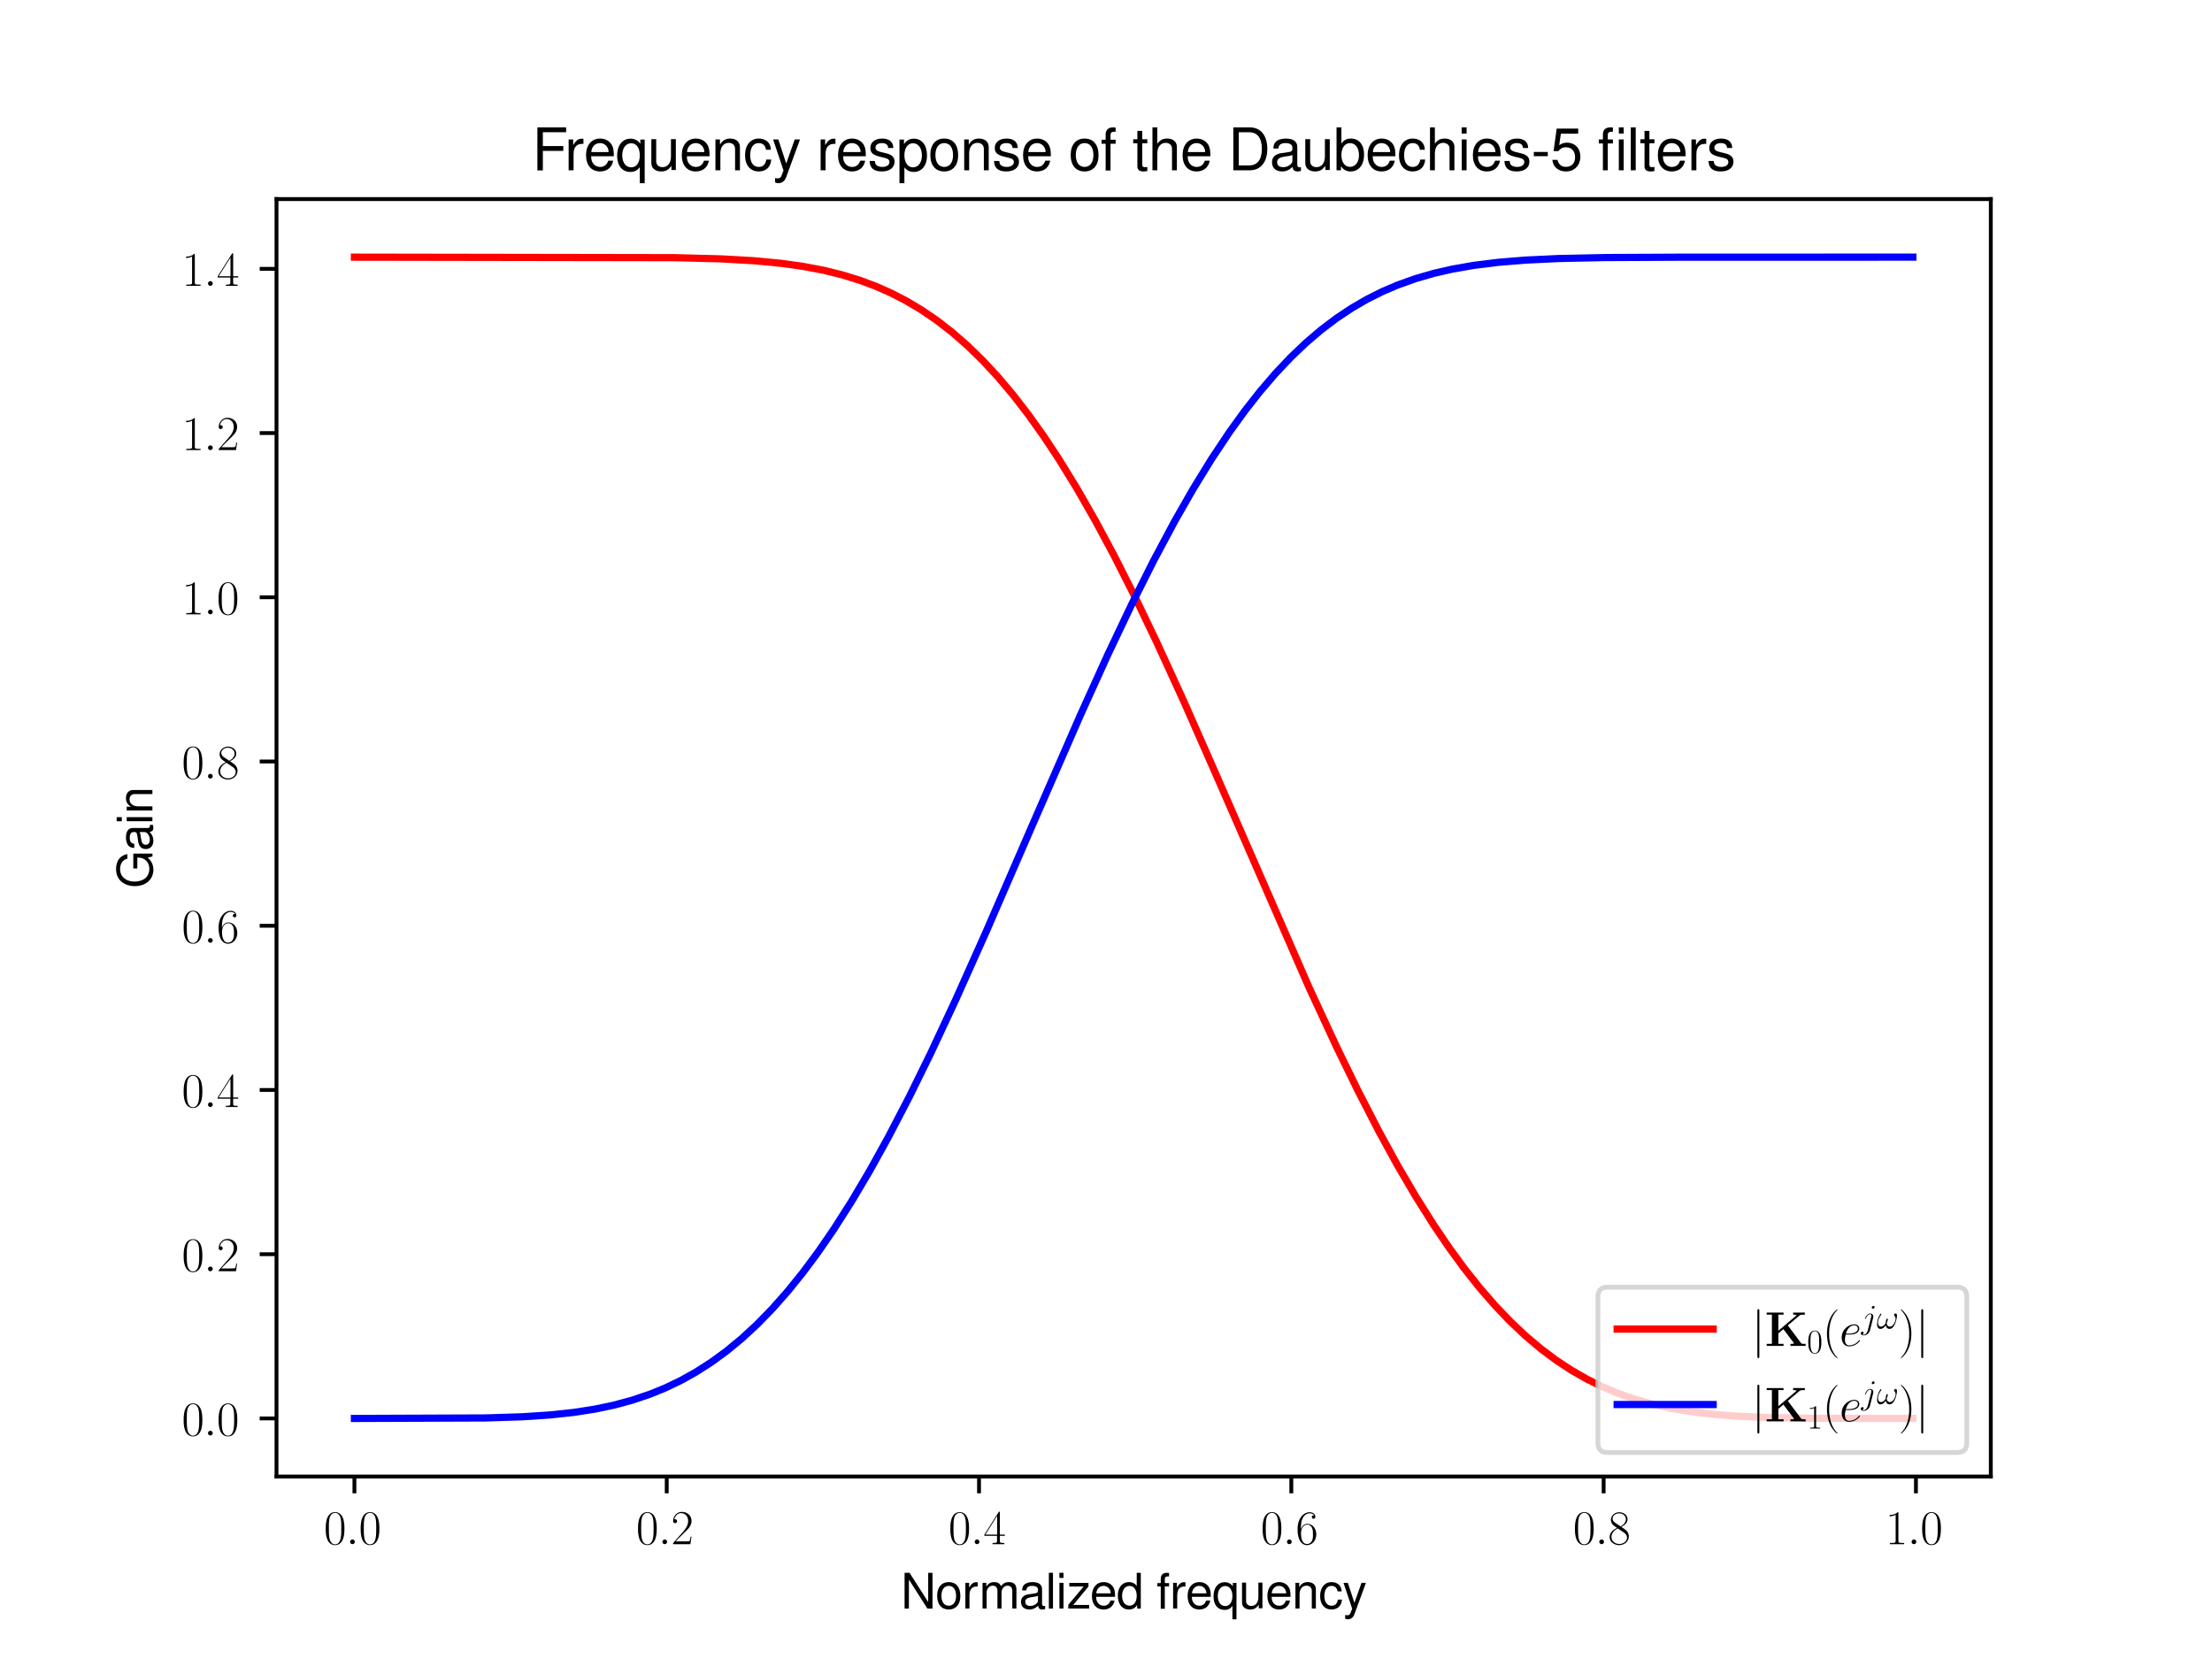 <?xml version="1.0" encoding="utf-8" standalone="no"?>
<!DOCTYPE svg PUBLIC "-//W3C//DTD SVG 1.1//EN"
  "http://www.w3.org/Graphics/SVG/1.1/DTD/svg11.dtd">
<svg xmlns:xlink="http://www.w3.org/1999/xlink" width="460.8pt" height="345.6pt" viewBox="0 0 460.8 345.6" xmlns="http://www.w3.org/2000/svg" version="1.1">
 <defs>
  <style type="text/css">*{stroke-linejoin: round; stroke-linecap: butt}</style>
 </defs>
 <g id="figure_1">
  <g id="patch_1">
   <path d="M 0 345.6 
L 460.8 345.6 
L 460.8 0 
L 0 0 
z
" style="fill: #ffffff"/>
  </g>
  <g id="axes_1">
   <g id="patch_2">
    <path d="M 57.6 307.584 
L 414.72 307.584 
L 414.72 41.472 
L 57.6 41.472 
z
" style="fill: #ffffff"/>
   </g>
   <g id="matplotlib.axis_1">
    <g id="xtick_1">
     <g id="line2d_1">
      <defs>
       <path id="m6653f8f7a8" d="M 0 0 
L 0 3.5 
" style="stroke: #000000; stroke-width: 0.8"/>
      </defs>
      <g>
       <use xlink:href="#m6653f8f7a8" x="73.833" y="307.584" style="stroke: #000000; stroke-width: 0.8"/>
      </g>
     </g>
     <g id="text_1">
      <!-- $\mathdefault{0.0}$ -->
      <g transform="translate(67.468 321.682) scale(0.1 -0.1)">
       <defs>
        <path id="CMR17-30" d="M 2688 2025 
C 2688 2416 2682 3080 2413 3591 
C 2176 4039 1798 4198 1466 4198 
C 1158 4198 768 4058 525 3597 
C 269 3118 243 2524 243 2025 
C 243 1661 250 1106 448 619 
C 723 -39 1216 -128 1466 -128 
C 1760 -128 2208 -7 2470 600 
C 2662 1042 2688 1559 2688 2025 
z
M 1466 -26 
C 1056 -26 813 325 723 812 
C 653 1188 653 1738 653 2096 
C 653 2588 653 2997 736 3387 
C 858 3929 1216 4096 1466 4096 
C 1728 4096 2067 3923 2189 3400 
C 2272 3036 2278 2607 2278 2096 
C 2278 1680 2278 1169 2202 792 
C 2067 95 1690 -26 1466 -26 
z
" transform="scale(0.016)"/>
        <path id="CMMI12-3a" d="M 1178 307 
C 1178 492 1024 619 870 619 
C 685 619 557 466 557 313 
C 557 128 710 0 864 0 
C 1050 0 1178 153 1178 307 
z
" transform="scale(0.016)"/>
       </defs>
       <use xlink:href="#CMR17-30" transform="scale(0.996)"/>
       <use xlink:href="#CMMI12-3a" transform="translate(45.69 0) scale(0.996)"/>
       <use xlink:href="#CMR17-30" transform="translate(72.788 0) scale(0.996)"/>
      </g>
     </g>
    </g>
    <g id="xtick_2">
     <g id="line2d_2">
      <g>
       <use xlink:href="#m6653f8f7a8" x="138.891" y="307.584" style="stroke: #000000; stroke-width: 0.8"/>
      </g>
     </g>
     <g id="text_2">
      <!-- $\mathdefault{0.2}$ -->
      <g transform="translate(132.526 321.682) scale(0.1 -0.1)">
       <defs>
        <path id="CMR17-32" d="M 2669 989 
L 2554 989 
C 2490 536 2438 459 2413 420 
C 2381 369 1920 369 1830 369 
L 602 369 
C 832 619 1280 1072 1824 1597 
C 2214 1967 2669 2402 2669 3035 
C 2669 3790 2067 4224 1395 4224 
C 691 4224 262 3604 262 3030 
C 262 2780 448 2748 525 2748 
C 589 2748 781 2787 781 3010 
C 781 3207 614 3264 525 3264 
C 486 3264 448 3258 422 3245 
C 544 3790 915 4058 1306 4058 
C 1862 4058 2227 3617 2227 3035 
C 2227 2479 1901 2000 1536 1584 
L 262 146 
L 262 0 
L 2515 0 
L 2669 989 
z
" transform="scale(0.016)"/>
       </defs>
       <use xlink:href="#CMR17-30" transform="scale(0.996)"/>
       <use xlink:href="#CMMI12-3a" transform="translate(45.69 0) scale(0.996)"/>
       <use xlink:href="#CMR17-32" transform="translate(72.788 0) scale(0.996)"/>
      </g>
     </g>
    </g>
    <g id="xtick_3">
     <g id="line2d_3">
      <g>
       <use xlink:href="#m6653f8f7a8" x="203.949" y="307.584" style="stroke: #000000; stroke-width: 0.8"/>
      </g>
     </g>
     <g id="text_3">
      <!-- $\mathdefault{0.4}$ -->
      <g transform="translate(197.584 321.682) scale(0.1 -0.1)">
       <defs>
        <path id="CMR17-34" d="M 2150 4122 
C 2150 4256 2144 4256 2029 4256 
L 128 1254 
L 128 1088 
L 1779 1088 
L 1779 457 
C 1779 224 1766 160 1318 160 
L 1197 160 
L 1197 0 
C 1402 0 1747 0 1965 0 
C 2182 0 2528 0 2733 0 
L 2733 160 
L 2611 160 
C 2163 160 2150 224 2150 457 
L 2150 1088 
L 2803 1088 
L 2803 1254 
L 2150 1254 
L 2150 4122 
z
M 1798 3703 
L 1798 1254 
L 256 1254 
L 1798 3703 
z
" transform="scale(0.016)"/>
       </defs>
       <use xlink:href="#CMR17-30" transform="scale(0.996)"/>
       <use xlink:href="#CMMI12-3a" transform="translate(45.69 0) scale(0.996)"/>
       <use xlink:href="#CMR17-34" transform="translate(72.788 0) scale(0.996)"/>
      </g>
     </g>
    </g>
    <g id="xtick_4">
     <g id="line2d_4">
      <g>
       <use xlink:href="#m6653f8f7a8" x="269.007" y="307.584" style="stroke: #000000; stroke-width: 0.8"/>
      </g>
     </g>
     <g id="text_4">
      <!-- $\mathdefault{0.6}$ -->
      <g transform="translate(262.642 321.682) scale(0.1 -0.1)">
       <defs>
        <path id="CMR17-36" d="M 678 2176 
C 678 3690 1395 4032 1811 4032 
C 1946 4032 2272 4009 2400 3776 
C 2298 3776 2106 3776 2106 3553 
C 2106 3381 2246 3323 2336 3323 
C 2394 3323 2566 3348 2566 3560 
C 2566 3954 2246 4179 1805 4179 
C 1043 4179 243 3390 243 1984 
C 243 253 966 -128 1478 -128 
C 2099 -128 2688 427 2688 1283 
C 2688 2081 2170 2662 1517 2662 
C 1126 2662 838 2407 678 1960 
L 678 2176 
z
M 1478 25 
C 691 25 691 1200 691 1436 
C 691 1896 909 2560 1504 2560 
C 1613 2560 1926 2560 2138 2120 
C 2253 1870 2253 1609 2253 1289 
C 2253 944 2253 690 2118 434 
C 1978 171 1773 25 1478 25 
z
" transform="scale(0.016)"/>
       </defs>
       <use xlink:href="#CMR17-30" transform="scale(0.996)"/>
       <use xlink:href="#CMMI12-3a" transform="translate(45.69 0) scale(0.996)"/>
       <use xlink:href="#CMR17-36" transform="translate(72.788 0) scale(0.996)"/>
      </g>
     </g>
    </g>
    <g id="xtick_5">
     <g id="line2d_5">
      <g>
       <use xlink:href="#m6653f8f7a8" x="334.065" y="307.584" style="stroke: #000000; stroke-width: 0.8"/>
      </g>
     </g>
     <g id="text_5">
      <!-- $\mathdefault{0.8}$ -->
      <g transform="translate(327.7 321.682) scale(0.1 -0.1)">
       <defs>
        <path id="CMR17-38" d="M 1741 2264 
C 2144 2467 2554 2773 2554 3263 
C 2554 3841 1990 4179 1472 4179 
C 890 4179 378 3759 378 3180 
C 378 3021 416 2747 666 2505 
C 730 2442 998 2251 1171 2130 
C 883 1983 211 1634 211 934 
C 211 279 838 -128 1459 -128 
C 2144 -128 2720 362 2720 1010 
C 2720 1590 2330 1857 2074 2029 
L 1741 2264 
z
M 902 2822 
C 851 2854 595 3051 595 3351 
C 595 3739 998 4032 1459 4032 
C 1965 4032 2336 3676 2336 3262 
C 2336 2669 1670 2331 1638 2331 
C 1632 2331 1626 2331 1574 2370 
L 902 2822 
z
M 2080 1519 
C 2176 1449 2483 1240 2483 851 
C 2483 381 2010 25 1472 25 
C 890 25 448 438 448 940 
C 448 1443 838 1862 1280 2060 
L 2080 1519 
z
" transform="scale(0.016)"/>
       </defs>
       <use xlink:href="#CMR17-30" transform="scale(0.996)"/>
       <use xlink:href="#CMMI12-3a" transform="translate(45.69 0) scale(0.996)"/>
       <use xlink:href="#CMR17-38" transform="translate(72.788 0) scale(0.996)"/>
      </g>
     </g>
    </g>
    <g id="xtick_6">
     <g id="line2d_6">
      <g>
       <use xlink:href="#m6653f8f7a8" x="399.123" y="307.584" style="stroke: #000000; stroke-width: 0.8"/>
      </g>
     </g>
     <g id="text_6">
      <!-- $\mathdefault{1.0}$ -->
      <g transform="translate(392.758 321.682) scale(0.1 -0.1)">
       <defs>
        <path id="CMR17-31" d="M 1702 4058 
C 1702 4192 1696 4192 1606 4192 
C 1357 3916 979 3827 621 3827 
C 602 3827 570 3827 563 3808 
C 557 3795 557 3782 557 3648 
C 755 3648 1088 3686 1344 3839 
L 1344 461 
C 1344 236 1331 160 781 160 
L 589 160 
L 589 0 
C 896 0 1216 0 1523 0 
C 1830 0 2150 0 2458 0 
L 2458 160 
L 2266 160 
C 1715 160 1702 230 1702 458 
L 1702 4058 
z
" transform="scale(0.016)"/>
       </defs>
       <use xlink:href="#CMR17-31" transform="scale(0.996)"/>
       <use xlink:href="#CMMI12-3a" transform="translate(45.69 0) scale(0.996)"/>
       <use xlink:href="#CMR17-30" transform="translate(72.788 0) scale(0.996)"/>
      </g>
     </g>
    </g>
    <g id="text_7">
     <!-- Normalized frequency -->
     <g transform="translate(187.667 335.087) scale(0.1 -0.1)">
      <defs>
       <path id="NimbusSanL-Regu-4e" d="M 4134 4672 
L 3571 4672 
L 3571 851 
L 1133 4672 
L 486 4672 
L 486 -2 
L 1050 -2 
L 1050 3787 
L 3462 -2 
L 4134 -2 
L 4134 4672 
z
" transform="scale(0.016)"/>
       <path id="NimbusSanL-Regu-6f" d="M 1741 3456 
C 800 3456 230 2786 230 1663 
C 230 541 794 -128 1747 -128 
C 2688 -128 3264 541 3264 1638 
C 3264 2792 2707 3456 1741 3456 
z
M 1747 2962 
C 2349 2962 2707 2472 2707 1645 
C 2707 861 2336 365 1747 365 
C 1152 365 787 855 787 1663 
C 787 2466 1152 2962 1747 2962 
z
" transform="scale(0.016)"/>
       <path id="NimbusSanL-Regu-72" d="M 442 3359 
L 442 0 
L 979 0 
L 979 1741 
C 979 2221 1101 2535 1357 2720 
C 1523 2842 1683 2880 2054 2880 
L 2054 3432 
C 1965 3444 1920 3444 1850 3444 
C 1504 3444 1242 3240 934 2746 
L 934 3359 
L 442 3359 
z
" transform="scale(0.016)"/>
       <path id="NimbusSanL-Regu-6d" d="M 448 3359 
L 448 0 
L 986 0 
L 986 2109 
C 986 2597 1338 2988 1773 2988 
C 2170 2988 2394 2744 2394 2314 
L 2394 0 
L 2931 0 
L 2931 2109 
C 2931 2597 3283 2988 3718 2988 
C 4109 2988 4339 2738 4339 2314 
L 4339 0 
L 4877 0 
L 4877 2520 
C 4877 3122 4531 3456 3904 3456 
C 3456 3456 3187 3321 2874 2943 
C 2675 3302 2406 3456 1971 3456 
C 1523 3456 1229 3289 941 2885 
L 941 3359 
L 448 3359 
z
" transform="scale(0.016)"/>
       <path id="NimbusSanL-Regu-61" d="M 3424 333 
C 3366 320 3341 320 3309 320 
C 3123 320 3021 415 3021 581 
L 3021 2545 
C 3021 3137 2586 3456 1760 3456 
C 1274 3456 870 3316 646 3066 
C 493 2893 429 2702 416 2370 
L 954 2370 
C 998 2777 1242 2962 1741 2962 
C 2221 2962 2490 2783 2490 2465 
L 2490 2325 
C 2490 2101 2355 2006 1933 1955 
C 1178 1860 1062 1834 858 1751 
C 467 1592 269 1292 269 859 
C 269 254 691 -128 1370 -128 
C 1792 -128 2131 19 2509 365 
C 2547 25 2714 -128 3059 -128 
C 3168 -128 3251 -116 3424 -70 
L 3424 333 
z
M 2490 1072 
C 2490 893 2438 785 2278 639 
C 2061 441 1798 340 1485 340 
C 1069 340 826 537 826 874 
C 826 1225 1062 1403 1632 1486 
C 2195 1562 2310 1588 2490 1670 
L 2490 1072 
z
" transform="scale(0.016)"/>
       <path id="NimbusSanL-Regu-6c" d="M 973 4672 
L 435 4672 
L 435 -2 
L 973 -2 
L 973 4672 
z
" transform="scale(0.016)"/>
       <path id="NimbusSanL-Regu-69" d="M 960 3359 
L 429 3359 
L 429 0 
L 960 0 
L 960 3359 
z
M 960 4672 
L 422 4672 
L 422 3999 
L 960 3999 
L 960 4672 
z
" transform="scale(0.016)"/>
       <path id="NimbusSanL-Regu-7a" d="M 2835 3348 
L 333 3348 
L 333 2880 
L 2202 2880 
L 198 481 
L 198 0 
L 2925 0 
L 2925 468 
L 845 468 
L 2835 2874 
L 2835 3348 
z
" transform="scale(0.016)"/>
       <path id="NimbusSanL-Regu-65" d="M 3283 1529 
C 3283 2034 3245 2338 3149 2584 
C 2931 3127 2419 3456 1792 3456 
C 858 3456 256 2742 256 1645 
C 256 547 838 -128 1779 -128 
C 2547 -128 3078 310 3213 1044 
L 2675 1044 
C 2528 598 2227 365 1798 365 
C 1459 365 1171 520 992 805 
C 864 998 819 1193 813 1529 
L 3283 1529 
z
M 826 1984 
C 870 2577 1248 2962 1786 2962 
C 2310 2962 2714 2530 2714 1984 
C 2714 1984 2714 1984 2707 1984 
L 826 1984 
z
" transform="scale(0.016)"/>
       <path id="NimbusSanL-Regu-64" d="M 3168 4672 
L 2637 4672 
L 2637 2937 
C 2413 3276 2054 3456 1606 3456 
C 736 3456 166 2761 166 1695 
C 166 566 723 -128 1626 -128 
C 2086 -128 2406 45 2694 461 
L 2694 -2 
L 3168 -2 
L 3168 4672 
z
M 1696 2956 
C 2272 2956 2637 2447 2637 1651 
C 2637 881 2266 372 1702 372 
C 1114 372 723 887 723 1664 
C 723 2440 1114 2956 1696 2956 
z
" transform="scale(0.016)"/>
       <path id="NimbusSanL-Regu-66" d="M 1651 3328 
L 1094 3328 
L 1094 3856 
C 1094 4082 1222 4198 1466 4198 
C 1510 4198 1530 4198 1651 4198 
L 1651 4640 
C 1530 4666 1459 4672 1350 4672 
C 858 4672 563 4388 563 3903 
L 563 3328 
L 115 3328 
L 115 2892 
L 563 2892 
L 563 -26 
L 1094 -26 
L 1094 2892 
L 1651 2892 
L 1651 3328 
z
" transform="scale(0.016)"/>
       <path id="NimbusSanL-Regu-71" d="M 3168 -1408 
L 3168 3349 
L 2694 3349 
L 2694 2899 
C 2445 3251 2067 3444 1626 3444 
C 742 3444 166 2715 166 1593 
C 166 497 717 -180 1600 -180 
C 2067 -180 2387 -14 2637 352 
L 2637 -1408 
L 3168 -1408 
z
M 1702 2944 
C 2272 2944 2637 2427 2637 1612 
C 2637 837 2266 320 1702 320 
C 1114 320 723 843 723 1632 
C 723 2414 1114 2944 1702 2944 
z
" transform="scale(0.016)"/>
       <path id="NimbusSanL-Regu-75" d="M 3085 33 
L 3085 3392 
L 2554 3392 
L 2554 1479 
C 2554 790 2195 340 1638 340 
C 1216 340 947 597 947 1003 
L 947 3392 
L 416 3392 
L 416 792 
C 416 232 832 -128 1485 -128 
C 1978 -128 2291 45 2605 488 
L 2605 33 
L 3085 33 
z
" transform="scale(0.016)"/>
       <path id="NimbusSanL-Regu-6e" d="M 448 3359 
L 448 0 
L 986 0 
L 986 1853 
C 986 2539 1344 2988 1894 2988 
C 2317 2988 2586 2731 2586 2327 
L 2586 0 
L 3117 0 
L 3117 2539 
C 3117 3097 2701 3456 2054 3456 
C 1555 3456 1235 3263 941 2796 
L 941 3359 
L 448 3359 
z
" transform="scale(0.016)"/>
       <path id="NimbusSanL-Regu-63" d="M 3014 2236 
C 2989 2562 2918 2773 2790 2958 
C 2560 3271 2157 3456 1690 3456 
C 787 3456 198 2742 198 1632 
C 198 554 774 -128 1683 -128 
C 2483 -128 2989 350 3053 1167 
L 2515 1167 
C 2426 632 2150 365 1696 365 
C 1107 365 755 843 755 1632 
C 755 2466 1101 2962 1683 2962 
C 2131 2962 2413 2701 2477 2236 
L 3014 2236 
z
" transform="scale(0.016)"/>
       <path id="NimbusSanL-Regu-79" d="M 2483 3360 
L 1555 738 
L 698 3360 
L 128 3360 
L 1261 -21 
L 1056 -554 
C 973 -792 851 -882 627 -882 
C 550 -882 461 -869 346 -843 
L 346 -1325 
C 454 -1382 563 -1408 704 -1408 
C 877 -1408 1062 -1350 1203 -1247 
C 1370 -1125 1466 -983 1568 -713 
L 3059 3360 
L 2483 3360 
z
" transform="scale(0.016)"/>
      </defs>
      <use xlink:href="#NimbusSanL-Regu-4e" transform="scale(0.996)"/>
      <use xlink:href="#NimbusSanL-Regu-6f" transform="translate(71.93 0) scale(0.996)"/>
      <use xlink:href="#NimbusSanL-Regu-72" transform="translate(127.322 0) scale(0.996)"/>
      <use xlink:href="#NimbusSanL-Regu-6d" transform="translate(162.988 0) scale(0.996)"/>
      <use xlink:href="#NimbusSanL-Regu-61" transform="translate(245.976 0) scale(0.996)"/>
      <use xlink:href="#NimbusSanL-Regu-6c" transform="translate(301.368 0) scale(0.996)"/>
      <use xlink:href="#NimbusSanL-Regu-69" transform="translate(323.484 0) scale(0.996)"/>
      <use xlink:href="#NimbusSanL-Regu-7a" transform="translate(345.601 0) scale(0.996)"/>
      <use xlink:href="#NimbusSanL-Regu-65" transform="translate(393.921 0) scale(0.996)"/>
      <use xlink:href="#NimbusSanL-Regu-64" transform="translate(449.313 0) scale(0.996)"/>
      <use xlink:href="#NimbusSanL-Regu-66" transform="translate(532.4 0) scale(0.996)"/>
      <use xlink:href="#NimbusSanL-Regu-72" transform="translate(560.095 0) scale(0.996)"/>
      <use xlink:href="#NimbusSanL-Regu-65" transform="translate(593.27 0) scale(0.996)"/>
      <use xlink:href="#NimbusSanL-Regu-71" transform="translate(648.662 0) scale(0.996)"/>
      <use xlink:href="#NimbusSanL-Regu-75" transform="translate(704.053 0) scale(0.996)"/>
      <use xlink:href="#NimbusSanL-Regu-65" transform="translate(759.445 0) scale(0.996)"/>
      <use xlink:href="#NimbusSanL-Regu-6e" transform="translate(814.837 0) scale(0.996)"/>
      <use xlink:href="#NimbusSanL-Regu-63" transform="translate(870.228 0) scale(0.996)"/>
      <use xlink:href="#NimbusSanL-Regu-79" transform="translate(920.041 0) scale(0.996)"/>
     </g>
    </g>
   </g>
   <g id="matplotlib.axis_2">
    <g id="ytick_1">
     <g id="line2d_7">
      <defs>
       <path id="mcd8b1aae23" d="M 0 0 
L -3.5 0 
" style="stroke: #000000; stroke-width: 0.8"/>
      </defs>
      <g>
       <use xlink:href="#mcd8b1aae23" x="57.6" y="295.488" style="stroke: #000000; stroke-width: 0.8"/>
      </g>
     </g>
     <g id="text_8">
      <!-- $\mathdefault{0.0}$ -->
      <g transform="translate(37.87 299.037) scale(0.1 -0.1)">
       <use xlink:href="#CMR17-30" transform="scale(0.996)"/>
       <use xlink:href="#CMMI12-3a" transform="translate(45.69 0) scale(0.996)"/>
       <use xlink:href="#CMR17-30" transform="translate(72.788 0) scale(0.996)"/>
      </g>
     </g>
    </g>
    <g id="ytick_2">
     <g id="line2d_8">
      <g>
       <use xlink:href="#mcd8b1aae23" x="57.6" y="261.275" style="stroke: #000000; stroke-width: 0.8"/>
      </g>
     </g>
     <g id="text_9">
      <!-- $\mathdefault{0.2}$ -->
      <g transform="translate(37.87 264.825) scale(0.1 -0.1)">
       <use xlink:href="#CMR17-30" transform="scale(0.996)"/>
       <use xlink:href="#CMMI12-3a" transform="translate(45.69 0) scale(0.996)"/>
       <use xlink:href="#CMR17-32" transform="translate(72.788 0) scale(0.996)"/>
      </g>
     </g>
    </g>
    <g id="ytick_3">
     <g id="line2d_9">
      <g>
       <use xlink:href="#mcd8b1aae23" x="57.6" y="227.063" style="stroke: #000000; stroke-width: 0.8"/>
      </g>
     </g>
     <g id="text_10">
      <!-- $\mathdefault{0.4}$ -->
      <g transform="translate(37.87 230.612) scale(0.1 -0.1)">
       <use xlink:href="#CMR17-30" transform="scale(0.996)"/>
       <use xlink:href="#CMMI12-3a" transform="translate(45.69 0) scale(0.996)"/>
       <use xlink:href="#CMR17-34" transform="translate(72.788 0) scale(0.996)"/>
      </g>
     </g>
    </g>
    <g id="ytick_4">
     <g id="line2d_10">
      <g>
       <use xlink:href="#mcd8b1aae23" x="57.6" y="192.85" style="stroke: #000000; stroke-width: 0.8"/>
      </g>
     </g>
     <g id="text_11">
      <!-- $\mathdefault{0.6}$ -->
      <g transform="translate(37.87 196.399) scale(0.1 -0.1)">
       <use xlink:href="#CMR17-30" transform="scale(0.996)"/>
       <use xlink:href="#CMMI12-3a" transform="translate(45.69 0) scale(0.996)"/>
       <use xlink:href="#CMR17-36" transform="translate(72.788 0) scale(0.996)"/>
      </g>
     </g>
    </g>
    <g id="ytick_5">
     <g id="line2d_11">
      <g>
       <use xlink:href="#mcd8b1aae23" x="57.6" y="158.637" style="stroke: #000000; stroke-width: 0.8"/>
      </g>
     </g>
     <g id="text_12">
      <!-- $\mathdefault{0.8}$ -->
      <g transform="translate(37.87 162.187) scale(0.1 -0.1)">
       <use xlink:href="#CMR17-30" transform="scale(0.996)"/>
       <use xlink:href="#CMMI12-3a" transform="translate(45.69 0) scale(0.996)"/>
       <use xlink:href="#CMR17-38" transform="translate(72.788 0) scale(0.996)"/>
      </g>
     </g>
    </g>
    <g id="ytick_6">
     <g id="line2d_12">
      <g>
       <use xlink:href="#mcd8b1aae23" x="57.6" y="124.425" style="stroke: #000000; stroke-width: 0.8"/>
      </g>
     </g>
     <g id="text_13">
      <!-- $\mathdefault{1.0}$ -->
      <g transform="translate(37.87 127.974) scale(0.1 -0.1)">
       <use xlink:href="#CMR17-31" transform="scale(0.996)"/>
       <use xlink:href="#CMMI12-3a" transform="translate(45.69 0) scale(0.996)"/>
       <use xlink:href="#CMR17-30" transform="translate(72.788 0) scale(0.996)"/>
      </g>
     </g>
    </g>
    <g id="ytick_7">
     <g id="line2d_13">
      <g>
       <use xlink:href="#mcd8b1aae23" x="57.6" y="90.212" style="stroke: #000000; stroke-width: 0.8"/>
      </g>
     </g>
     <g id="text_14">
      <!-- $\mathdefault{1.2}$ -->
      <g transform="translate(37.87 93.761) scale(0.1 -0.1)">
       <use xlink:href="#CMR17-31" transform="scale(0.996)"/>
       <use xlink:href="#CMMI12-3a" transform="translate(45.69 0) scale(0.996)"/>
       <use xlink:href="#CMR17-32" transform="translate(72.788 0) scale(0.996)"/>
      </g>
     </g>
    </g>
    <g id="ytick_8">
     <g id="line2d_14">
      <g>
       <use xlink:href="#mcd8b1aae23" x="57.6" y="55.999" style="stroke: #000000; stroke-width: 0.8"/>
      </g>
     </g>
     <g id="text_15">
      <!-- $\mathdefault{1.4}$ -->
      <g transform="translate(37.87 59.549) scale(0.1 -0.1)">
       <use xlink:href="#CMR17-31" transform="scale(0.996)"/>
       <use xlink:href="#CMMI12-3a" transform="translate(45.69 0) scale(0.996)"/>
       <use xlink:href="#CMR17-34" transform="translate(72.788 0) scale(0.996)"/>
      </g>
     </g>
    </g>
    <g id="text_16">
     <!-- Gain -->
     <g transform="translate(31.748 185.048) rotate(-90) scale(0.1 -0.1)">
      <defs>
       <path id="NimbusSanL-Regu-47" d="M 4538 2496 
L 2592 2496 
L 2592 1971 
L 4013 1971 
L 4013 1841 
C 4013 1003 3398 397 2547 397 
C 2074 397 1645 569 1370 870 
C 1062 1201 877 1756 877 2330 
C 877 3471 1530 4224 2515 4224 
C 3226 4224 3738 3864 3866 3272 
L 4474 3272 
C 4307 4211 3590 4750 2522 4750 
C 1952 4750 1491 4603 1126 4303 
C 589 3856 282 3135 282 2298 
C 282 868 1158 -128 2419 -128 
C 3053 -128 3558 109 4013 616 
L 4160 -7 
L 4538 -7 
L 4538 2496 
z
" transform="scale(0.016)"/>
      </defs>
      <use xlink:href="#NimbusSanL-Regu-47" transform="scale(0.996)"/>
      <use xlink:href="#NimbusSanL-Regu-61" transform="translate(77.508 0) scale(0.996)"/>
      <use xlink:href="#NimbusSanL-Regu-69" transform="translate(132.9 0) scale(0.996)"/>
      <use xlink:href="#NimbusSanL-Regu-6e" transform="translate(155.017 0) scale(0.996)"/>
     </g>
    </g>
   </g>
   <g id="line2d_15">
    <path d="M 73.833 53.568 
L 140.543 53.677 
L 150.073 53.921 
L 157.061 54.313 
L 162.779 54.858 
L 167.227 55.48 
L 171.674 56.326 
L 175.486 57.27 
L 179.298 58.452 
L 182.474 59.646 
L 185.651 61.054 
L 188.828 62.695 
L 192.004 64.592 
L 195.181 66.763 
L 198.358 69.226 
L 201.534 71.998 
L 204.711 75.093 
L 207.888 78.52 
L 211.064 82.288 
L 214.241 86.401 
L 217.418 90.86 
L 220.594 95.661 
L 224.406 101.865 
L 228.218 108.532 
L 232.03 115.635 
L 236.478 124.425 
L 240.925 133.692 
L 246.643 146.177 
L 253.632 162.045 
L 272.692 205.69 
L 278.41 218.024 
L 282.857 227.146 
L 287.304 235.773 
L 291.116 242.728 
L 294.928 249.243 
L 298.74 255.293 
L 301.917 259.969 
L 305.093 264.307 
L 308.27 268.303 
L 311.447 271.96 
L 314.623 275.283 
L 317.8 278.28 
L 320.977 280.961 
L 324.153 283.34 
L 327.33 285.433 
L 330.507 287.256 
L 333.683 288.828 
L 336.86 290.17 
L 340.037 291.302 
L 343.849 292.411 
L 347.661 293.283 
L 352.108 294.049 
L 356.555 294.592 
L 361.638 295.002 
L 367.991 295.291 
L 376.886 295.45 
L 395.311 295.488 
L 398.487 295.488 
L 398.487 295.488 
" clip-path="url(#p0d8eafc24f)" style="fill: none; stroke: #ff0000; stroke-width: 1.5; stroke-linecap: square"/>
   </g>
   <g id="line2d_16">
    <path d="M 73.833 295.488 
L 101.152 295.384 
L 108.776 295.142 
L 114.494 294.768 
L 119.577 294.224 
L 124.024 293.528 
L 127.836 292.726 
L 131.648 291.7 
L 135.46 290.413 
L 138.637 289.115 
L 141.813 287.59 
L 144.99 285.818 
L 148.167 283.781 
L 151.343 281.461 
L 154.52 278.841 
L 157.697 275.908 
L 160.873 272.651 
L 164.05 269.061 
L 167.227 265.133 
L 170.403 260.864 
L 173.58 256.256 
L 177.392 250.284 
L 181.204 243.845 
L 185.016 236.962 
L 189.463 228.41 
L 193.91 219.355 
L 198.993 208.482 
L 205.346 194.29 
L 214.876 172.327 
L 225.042 149.022 
L 230.76 136.416 
L 235.842 125.721 
L 240.29 116.859 
L 244.737 108.532 
L 248.549 101.865 
L 252.361 95.661 
L 256.173 89.941 
L 259.35 85.551 
L 262.526 81.507 
L 265.703 77.807 
L 268.88 74.447 
L 272.056 71.418 
L 275.233 68.709 
L 278.41 66.306 
L 281.586 64.191 
L 284.763 62.347 
L 287.94 60.754 
L 291.116 59.391 
L 294.928 58.029 
L 298.74 56.93 
L 302.552 56.059 
L 306.999 55.282 
L 312.082 54.648 
L 317.8 54.181 
L 324.789 53.851 
L 334.319 53.652 
L 350.837 53.574 
L 398.487 53.568 
L 398.487 53.568 
" clip-path="url(#p0d8eafc24f)" style="fill: none; stroke: #0000ff; stroke-width: 1.5; stroke-linecap: square"/>
   </g>
   <g id="patch_3">
    <path d="M 57.6 307.584 
L 57.6 41.472 
" style="fill: none; stroke: #000000; stroke-width: 0.8; stroke-linejoin: miter; stroke-linecap: square"/>
   </g>
   <g id="patch_4">
    <path d="M 414.72 307.584 
L 414.72 41.472 
" style="fill: none; stroke: #000000; stroke-width: 0.8; stroke-linejoin: miter; stroke-linecap: square"/>
   </g>
   <g id="patch_5">
    <path d="M 57.6 307.584 
L 414.72 307.584 
" style="fill: none; stroke: #000000; stroke-width: 0.8; stroke-linejoin: miter; stroke-linecap: square"/>
   </g>
   <g id="patch_6">
    <path d="M 57.6 41.472 
L 414.72 41.472 
" style="fill: none; stroke: #000000; stroke-width: 0.8; stroke-linejoin: miter; stroke-linecap: square"/>
   </g>
   <g id="text_17">
    <!-- Frequency response of the Daubechies-5 filters -->
    <g transform="translate(110.847 35.472) scale(0.12 -0.12)">
     <defs>
      <path id="NimbusSanL-Regu-46" d="M 1171 2112 
L 3398 2112 
L 3398 2638 
L 1171 2638 
L 1171 4146 
L 3706 4146 
L 3706 4672 
L 576 4672 
L 576 -14 
L 1171 -14 
L 1171 2112 
z
" transform="scale(0.016)"/>
      <path id="NimbusSanL-Regu-73" d="M 2803 2427 
C 2797 3085 2362 3456 1587 3456 
C 806 3456 301 3054 301 2436 
C 301 1913 570 1665 1363 1474 
L 1862 1353 
C 2234 1263 2381 1130 2381 888 
C 2381 576 2067 365 1600 365 
C 1312 365 1069 448 934 588 
C 851 684 813 779 781 1014 
L 218 1014 
C 243 241 678 -128 1555 -128 
C 2400 -128 2938 285 2938 929 
C 2938 1426 2656 1701 1990 1860 
L 1478 1981 
C 1043 2082 858 2223 858 2458 
C 858 2764 1133 2962 1568 2962 
C 1997 2962 2227 2777 2240 2427 
L 2803 2427 
z
" transform="scale(0.016)"/>
      <path id="NimbusSanL-Regu-70" d="M 346 -1408 
L 883 -1408 
L 883 320 
C 1165 -27 1478 -180 1914 -180 
C 2778 -180 3347 522 3347 1599 
C 3347 2734 2797 3444 1907 3444 
C 1453 3444 1088 3238 838 2841 
L 838 3349 
L 346 3349 
L 346 -1408 
z
M 1818 2944 
C 2406 2944 2790 2420 2790 1612 
C 2790 843 2400 320 1818 320 
C 1254 320 883 837 883 1632 
C 883 2427 1254 2944 1818 2944 
z
" transform="scale(0.016)"/>
      <path id="NimbusSanL-Regu-74" d="M 1626 3380 
L 1075 3380 
L 1075 4288 
L 544 4288 
L 544 3380 
L 90 3380 
L 90 2944 
L 544 2944 
L 544 404 
C 544 64 774 -128 1190 -128 
C 1318 -128 1446 -116 1626 -83 
L 1626 366 
C 1555 346 1472 340 1370 340 
C 1139 340 1075 404 1075 641 
L 1075 2944 
L 1626 2944 
L 1626 3380 
z
" transform="scale(0.016)"/>
      <path id="NimbusSanL-Regu-68" d="M 448 4672 
L 448 -2 
L 979 -2 
L 979 1852 
C 979 2539 1338 2988 1888 2988 
C 2061 2988 2234 2930 2362 2834 
C 2515 2725 2579 2564 2579 2327 
L 2579 -2 
L 3110 -2 
L 3110 2538 
C 3110 3103 2707 3456 2054 3456 
C 1581 3456 1293 3308 979 2898 
L 979 4672 
L 448 4672 
z
" transform="scale(0.016)"/>
      <path id="NimbusSanL-Regu-44" d="M 570 0 
L 2368 0 
C 3546 0 4269 885 4269 2339 
C 4269 3787 3552 4672 2368 4672 
L 570 4672 
L 570 0 
z
M 1165 526 
L 1165 4146 
L 2266 4146 
C 3187 4146 3674 3524 3674 2333 
C 3674 1154 3187 526 2266 526 
L 1165 526 
z
" transform="scale(0.016)"/>
      <path id="NimbusSanL-Regu-62" d="M 346 4672 
L 346 -2 
L 826 -2 
L 826 448 
C 1082 57 1421 -128 1888 -128 
C 2771 -128 3347 592 3347 1702 
C 3347 2786 2797 3456 1914 3456 
C 1453 3456 1126 3282 877 2905 
L 877 4672 
L 346 4672 
z
M 1811 2956 
C 2406 2956 2790 2440 2790 1645 
C 2790 887 2394 372 1811 372 
C 1248 372 877 881 877 1664 
C 877 2447 1248 2956 1811 2956 
z
" transform="scale(0.016)"/>
      <path id="NimbusSanL-Regu-2d" d="M 1818 1997 
L 294 1997 
L 294 1536 
L 1818 1536 
L 1818 1997 
z
" transform="scale(0.016)"/>
      <path id="NimbusSanL-Regu-35" d="M 3046 4544 
L 704 4544 
L 365 2086 
L 883 2086 
C 1146 2399 1363 2508 1715 2508 
C 2323 2508 2707 2092 2707 1421 
C 2707 768 2330 372 1715 372 
C 1222 372 922 621 787 1133 
L 224 1133 
C 301 762 365 582 499 415 
C 755 70 1216 -128 1728 -128 
C 2643 -128 3283 537 3283 1497 
C 3283 2394 2688 3008 1818 3008 
C 1498 3008 1242 2925 979 2732 
L 1158 3987 
L 3046 3987 
L 3046 4544 
z
" transform="scale(0.016)"/>
      <path id="NimbusSanL-Regu-2" d="M 1613 3359 
L 1056 3359 
L 1056 3869 
C 1056 4087 1184 4198 1427 4198 
C 1472 4198 1491 4198 1613 4198 
L 1613 4659 
C 1491 4670 1421 4672 1312 4672 
C 819 4672 525 4394 525 3921 
L 525 3359 
L 77 3359 
L 77 2923 
L 525 2923 
L 525 0 
L 1056 0 
L 1056 2923 
L 1613 2923 
L 1613 3359 
z
M 2790 3359 
L 2259 3359 
L 2259 0 
L 2790 0 
L 2790 3359 
z
M 2790 4672 
L 2259 4672 
L 2259 3999 
L 2790 3999 
L 2790 4672 
z
" transform="scale(0.016)"/>
     </defs>
     <use xlink:href="#NimbusSanL-Regu-46" transform="scale(0.996)"/>
     <use xlink:href="#NimbusSanL-Regu-72" transform="translate(56.389 0) scale(0.996)"/>
     <use xlink:href="#NimbusSanL-Regu-65" transform="translate(89.564 0) scale(0.996)"/>
     <use xlink:href="#NimbusSanL-Regu-71" transform="translate(144.956 0) scale(0.996)"/>
     <use xlink:href="#NimbusSanL-Regu-75" transform="translate(200.347 0) scale(0.996)"/>
     <use xlink:href="#NimbusSanL-Regu-65" transform="translate(255.739 0) scale(0.996)"/>
     <use xlink:href="#NimbusSanL-Regu-6e" transform="translate(311.131 0) scale(0.996)"/>
     <use xlink:href="#NimbusSanL-Regu-63" transform="translate(366.523 0) scale(0.996)"/>
     <use xlink:href="#NimbusSanL-Regu-79" transform="translate(416.336 0) scale(0.996)"/>
     <use xlink:href="#NimbusSanL-Regu-72" transform="translate(493.844 0) scale(0.996)"/>
     <use xlink:href="#NimbusSanL-Regu-65" transform="translate(527.019 0) scale(0.996)"/>
     <use xlink:href="#NimbusSanL-Regu-73" transform="translate(582.411 0) scale(0.996)"/>
     <use xlink:href="#NimbusSanL-Regu-70" transform="translate(632.224 0) scale(0.996)"/>
     <use xlink:href="#NimbusSanL-Regu-6f" transform="translate(687.616 0) scale(0.996)"/>
     <use xlink:href="#NimbusSanL-Regu-6e" transform="translate(743.008 0) scale(0.996)"/>
     <use xlink:href="#NimbusSanL-Regu-73" transform="translate(798.399 0) scale(0.996)"/>
     <use xlink:href="#NimbusSanL-Regu-65" transform="translate(848.212 0) scale(0.996)"/>
     <use xlink:href="#NimbusSanL-Regu-6f" transform="translate(931.299 0) scale(0.996)"/>
     <use xlink:href="#NimbusSanL-Regu-66" transform="translate(986.691 0) scale(0.996)"/>
     <use xlink:href="#NimbusSanL-Regu-74" transform="translate(1042.081 0) scale(0.996)"/>
     <use xlink:href="#NimbusSanL-Regu-68" transform="translate(1069.776 0) scale(0.996)"/>
     <use xlink:href="#NimbusSanL-Regu-65" transform="translate(1125.168 0) scale(0.996)"/>
     <use xlink:href="#NimbusSanL-Regu-44" transform="translate(1208.255 0) scale(0.996)"/>
     <use xlink:href="#NimbusSanL-Regu-61" transform="translate(1280.185 0) scale(0.996)"/>
     <use xlink:href="#NimbusSanL-Regu-75" transform="translate(1335.577 0) scale(0.996)"/>
     <use xlink:href="#NimbusSanL-Regu-62" transform="translate(1390.968 0) scale(0.996)"/>
     <use xlink:href="#NimbusSanL-Regu-65" transform="translate(1446.36 0) scale(0.996)"/>
     <use xlink:href="#NimbusSanL-Regu-63" transform="translate(1501.752 0) scale(0.996)"/>
     <use xlink:href="#NimbusSanL-Regu-68" transform="translate(1551.565 0) scale(0.996)"/>
     <use xlink:href="#NimbusSanL-Regu-69" transform="translate(1606.957 0) scale(0.996)"/>
     <use xlink:href="#NimbusSanL-Regu-65" transform="translate(1629.073 0) scale(0.996)"/>
     <use xlink:href="#NimbusSanL-Regu-73" transform="translate(1684.465 0) scale(0.996)"/>
     <use xlink:href="#NimbusSanL-Regu-2d" transform="translate(1734.278 0) scale(0.996)"/>
     <use xlink:href="#NimbusSanL-Regu-35" transform="translate(1767.453 0) scale(0.996)"/>
     <use xlink:href="#NimbusSanL-Regu-2" transform="translate(1850.54 0) scale(0.996)"/>
     <use xlink:href="#NimbusSanL-Regu-6c" transform="translate(1900.353 0) scale(0.996)"/>
     <use xlink:href="#NimbusSanL-Regu-74" transform="translate(1922.47 0) scale(0.996)"/>
     <use xlink:href="#NimbusSanL-Regu-65" transform="translate(1950.165 0) scale(0.996)"/>
     <use xlink:href="#NimbusSanL-Regu-72" transform="translate(2005.557 0) scale(0.996)"/>
     <use xlink:href="#NimbusSanL-Regu-73" transform="translate(2038.732 0) scale(0.996)"/>
    </g>
   </g>
   <g id="legend_1">
    <g id="patch_7">
     <path d="M 334.881 302.584 
L 407.72 302.584 
Q 409.72 302.584 409.72 300.584 
L 409.72 270.143 
Q 409.72 268.143 407.72 268.143 
L 334.881 268.143 
Q 332.881 268.143 332.881 270.143 
L 332.881 300.584 
Q 332.881 302.584 334.881 302.584 
z
" style="fill: #ffffff; opacity: 0.8; stroke: #cccccc; stroke-linejoin: miter"/>
    </g>
    <g id="line2d_17">
     <path d="M 336.881 276.873 
L 346.881 276.873 
L 356.881 276.873 
" style="fill: none; stroke: #ff0000; stroke-width: 1.5; stroke-linecap: square"/>
    </g>
    <g id="text_18">
     <!-- $|{\mathbf K}_0(e^{j\omega})|$ -->
     <g transform="translate(364.881 280.373) scale(0.1 -0.1)">
      <defs>
       <path id="CMSY10-6a" d="M 1018 4570 
C 1018 4685 1018 4800 890 4800 
C 762 4800 762 4685 762 4570 
L 762 -1370 
C 762 -1485 762 -1600 890 -1600 
C 1018 -1600 1018 -1485 1018 -1370 
L 1018 4570 
z
" transform="scale(0.016)"/>
       <path id="CMBX12-4b" d="M 3002 2679 
L 4525 3964 
C 4608 4034 4666 4085 5235 4085 
L 5235 4352 
C 4851 4352 4838 4352 4550 4352 
C 4358 4352 3859 4352 3699 4359 
L 3699 4085 
C 3840 4085 3994 4085 4160 4015 
L 4160 4009 
L 1766 1979 
L 1766 4085 
L 2445 4085 
L 2445 4352 
C 2259 4352 1574 4352 1344 4352 
C 1114 4352 429 4352 243 4352 
L 243 4085 
L 922 4085 
L 922 267 
L 243 267 
L 243 0 
C 429 0 1114 0 1344 0 
C 1574 0 2259 0 2445 0 
L 2445 267 
L 1766 267 
L 1766 1629 
L 2426 2189 
L 3763 414 
C 3776 395 3802 363 3802 337 
C 3802 267 3488 267 3347 267 
L 3347 0 
C 3552 0 4147 0 4390 0 
C 4582 0 5184 0 5331 -6 
L 5331 267 
L 5158 267 
C 4813 267 4787 299 4723 388 
L 3002 2679 
z
" transform="scale(0.016)"/>
       <path id="CMR17-28" d="M 1958 -1561 
C 1958 -1555 1958 -1542 1939 -1523 
C 1645 -1224 858 -407 858 1581 
C 858 3569 1632 4379 1946 4697 
C 1946 4704 1958 4717 1958 4736 
C 1958 4755 1939 4768 1914 4768 
C 1843 4768 1299 4296 986 3594 
C 666 2887 576 2199 576 1588 
C 576 1128 621 351 1005 -471 
C 1312 -1135 1837 -1600 1914 -1600 
C 1946 -1600 1958 -1587 1958 -1561 
z
" transform="scale(0.016)"/>
       <path id="CMMI12-65" d="M 1146 1479 
C 1318 1479 1754 1479 2061 1595 
C 2547 1783 2592 2158 2592 2274 
C 2592 2558 2349 2816 1926 2816 
C 1254 2816 288 2210 288 1073 
C 288 402 672 -64 1254 -64 
C 2125 -64 2675 609 2675 692 
C 2675 730 2637 762 2611 762 
C 2592 762 2586 756 2528 699 
C 2118 159 1510 64 1267 64 
C 902 64 710 350 710 822 
C 710 911 710 1071 806 1479 
L 1146 1479 
z
M 838 1600 
C 1114 2592 1722 2689 1926 2689 
C 2208 2689 2400 2522 2400 2277 
C 2400 1600 1376 1600 1107 1600 
L 838 1600 
z
" transform="scale(0.016)"/>
       <path id="CMMI12-6a" d="M 2240 2028 
C 2266 2131 2266 2219 2266 2245 
C 2266 2613 1990 2816 1702 2816 
C 1056 2816 710 1889 710 1845 
C 710 1813 736 1788 774 1788 
C 826 1788 832 1813 864 1876 
C 1120 2492 1440 2689 1683 2689 
C 1818 2689 1888 2618 1888 2397 
C 1888 2245 1869 2181 1843 2067 
L 1235 -327 
C 1114 -796 813 -1152 461 -1152 
C 435 -1152 301 -1152 179 -1088 
C 333 -1056 454 -936 454 -784 
C 454 -682 378 -580 237 -580 
C 70 -580 -83 -720 -83 -911 
C -83 -1171 198 -1280 461 -1280 
C 902 -1280 1485 -956 1645 -320 
L 2240 2028 
z
M 2502 4013 
C 2502 4173 2368 4224 2291 4224 
C 2118 4224 1971 4058 1971 3917 
C 1971 3822 2048 3707 2189 3707 
C 2336 3707 2502 3847 2502 4013 
z
" transform="scale(0.016)"/>
       <path id="CMMI12-21" d="M 3802 2395 
C 3802 2580 3750 2816 3526 2816 
C 3398 2816 3251 2657 3251 2529 
C 3251 2472 3277 2434 3328 2376 
C 3424 2268 3546 2096 3546 1797 
C 3546 1567 3405 1204 3302 1007 
C 3123 656 2829 357 2496 357 
C 2093 357 1939 615 1869 975 
C 1939 1143 2086 1560 2086 1728 
C 2086 1798 2061 1856 1978 1856 
C 1933 1856 1882 1831 1850 1779 
C 1760 1638 1677 1129 1683 994 
C 1562 756 1216 357 806 357 
C 378 357 262 733 262 1096 
C 262 1758 678 2338 794 2497 
C 858 2593 902 2657 902 2669 
C 902 2714 877 2784 819 2784 
C 717 2784 685 2701 634 2625 
C 307 2121 77 1414 77 803 
C 77 408 224 -64 704 -64 
C 1235 -64 1568 391 1702 634 
C 1754 275 1946 -64 2413 -64 
C 2899 -64 3206 363 3437 879 
C 3603 1249 3802 2045 3802 2395 
z
" transform="scale(0.016)"/>
       <path id="CMR17-29" d="M 1683 1581 
C 1683 2040 1638 2817 1254 3639 
C 947 4303 422 4768 346 4768 
C 326 4768 301 4761 301 4729 
C 301 4717 307 4710 314 4697 
C 621 4378 1402 3568 1402 1584 
C 1402 -407 627 -1217 314 -1537 
C 307 -1549 301 -1556 301 -1568 
C 301 -1600 326 -1600 346 -1600 
C 416 -1600 960 -1128 1274 -426 
C 1594 281 1683 969 1683 1581 
z
" transform="scale(0.016)"/>
      </defs>
      <use xlink:href="#CMSY10-6a" transform="scale(0.996)"/>
      <use xlink:href="#CMBX12-4b" transform="translate(27.674 0) scale(0.996)"/>
      <use xlink:href="#CMR17-30" transform="translate(115.424 -14.944) scale(0.697)"/>
      <use xlink:href="#CMR17-28" transform="translate(147.905 0) scale(0.996)"/>
      <use xlink:href="#CMMI12-65" transform="translate(183.186 0) scale(0.996)"/>
      <use xlink:href="#CMMI12-6a" transform="translate(228.398 36.154) scale(0.697)"/>
      <use xlink:href="#CMMI12-21" transform="translate(260.571 36.154) scale(0.697)"/>
      <use xlink:href="#CMR17-29" transform="translate(306.092 0) scale(0.996)"/>
      <use xlink:href="#CMSY10-6a" transform="translate(341.373 0) scale(0.996)"/>
     </g>
    </g>
    <g id="line2d_18">
     <path d="M 336.881 292.593 
L 346.881 292.593 
L 356.881 292.593 
" style="fill: none; stroke: #0000ff; stroke-width: 1.5; stroke-linecap: square"/>
    </g>
    <g id="text_19">
     <!-- $|{\mathbf K}_1(e^{j\omega})|$ -->
     <g transform="translate(364.881 296.093) scale(0.1 -0.1)">
      <use xlink:href="#CMSY10-6a" transform="scale(0.996)"/>
      <use xlink:href="#CMBX12-4b" transform="translate(27.674 0) scale(0.996)"/>
      <use xlink:href="#CMR17-31" transform="translate(115.424 -14.944) scale(0.697)"/>
      <use xlink:href="#CMR17-28" transform="translate(147.905 0) scale(0.996)"/>
      <use xlink:href="#CMMI12-65" transform="translate(183.186 0) scale(0.996)"/>
      <use xlink:href="#CMMI12-6a" transform="translate(228.398 36.154) scale(0.697)"/>
      <use xlink:href="#CMMI12-21" transform="translate(260.571 36.154) scale(0.697)"/>
      <use xlink:href="#CMR17-29" transform="translate(306.092 0) scale(0.996)"/>
      <use xlink:href="#CMSY10-6a" transform="translate(341.373 0) scale(0.996)"/>
     </g>
    </g>
   </g>
  </g>
 </g>
 <defs>
  <clipPath id="p0d8eafc24f">
   <rect x="57.6" y="41.472" width="357.12" height="266.112"/>
  </clipPath>
 </defs>
</svg>

